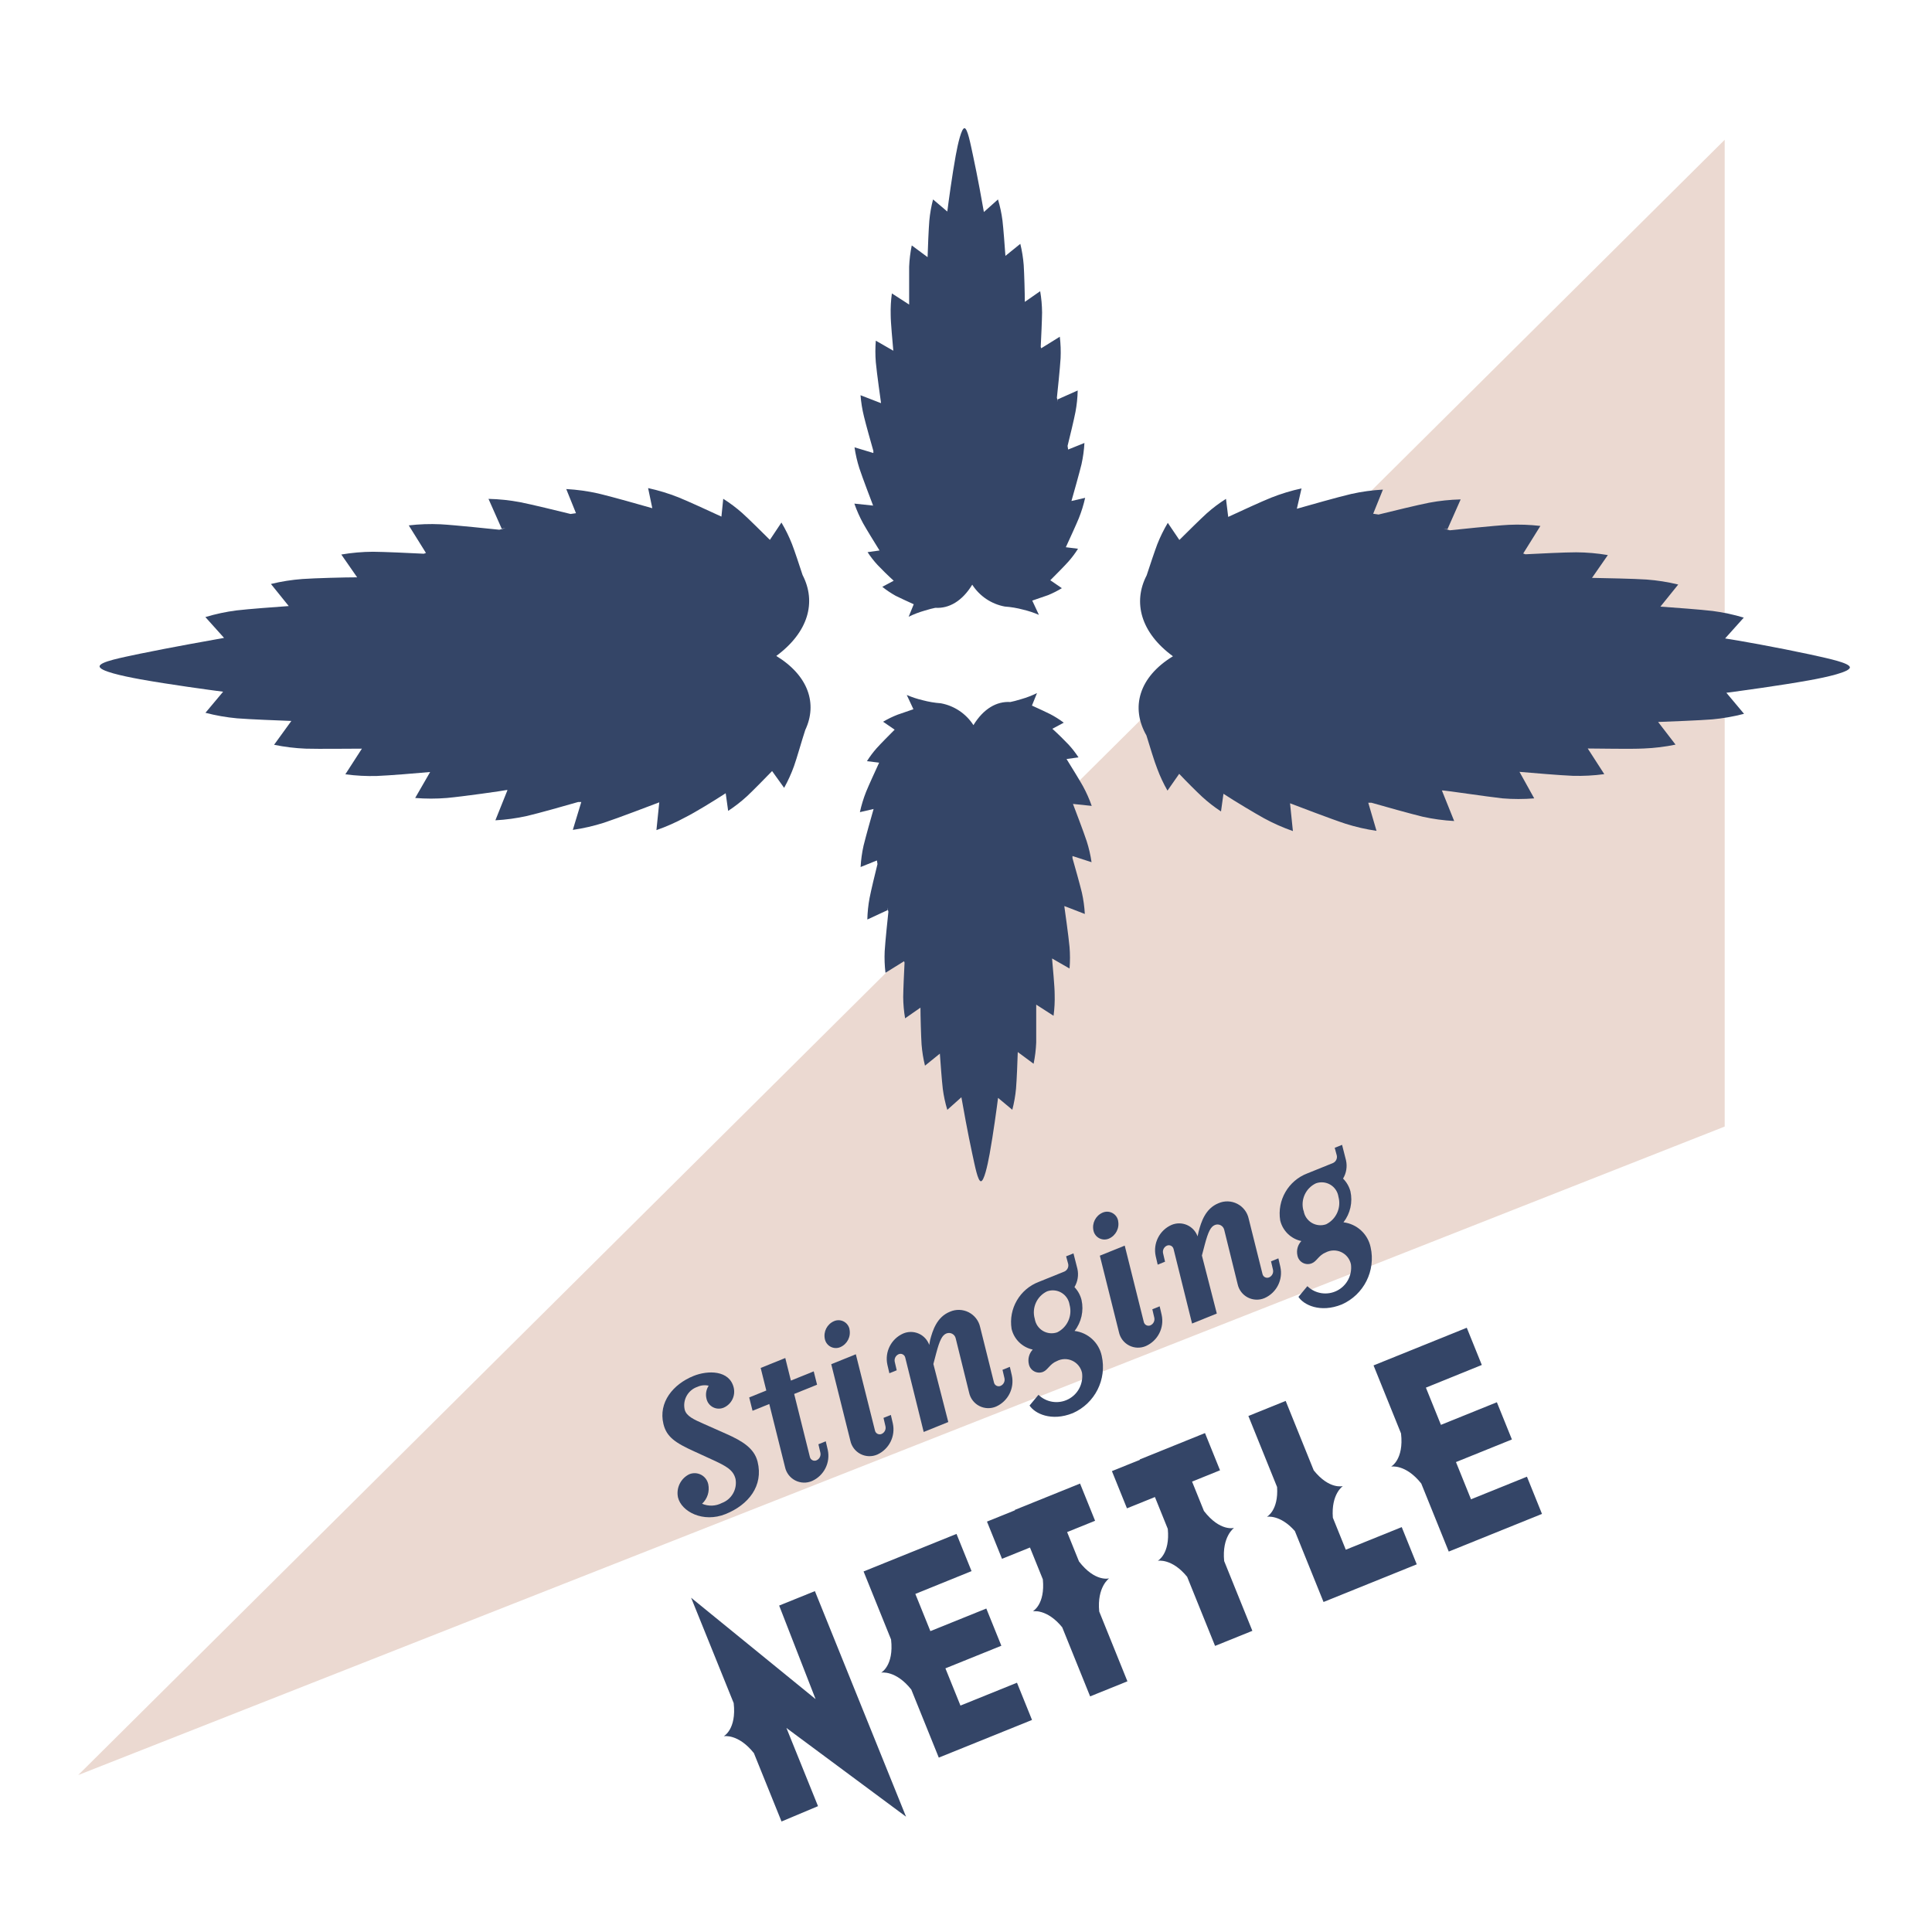 <?xml version="1.0" encoding="UTF-8"?>
<svg viewBox="0 0 250 250" version="1.1" xmlns="http://www.w3.org/2000/svg" xmlns:xlink="http://www.w3.org/1999/xlink">
    <!-- Generator: Sketch 43.2 (39069) - http://www.bohemiancoding.com/sketch -->
    <title>Stinging-Nettle-Small Copy 2</title>
    <desc>Created with Sketch.</desc>
    <defs></defs>
    <g id="Page-2" stroke="none" stroke-width="1" fill="none" fill-rule="evenodd">
        <g id="Stinging-Nettle-Small-Copy-2">
            <g id="Group-2" transform="translate(10, 16)">
                <polygon id="Triangle-3-Copy-6" fill="#EBD9D1" transform="translate(106.645, 107.892) scale(-1, 1) translate(-106.645, -107.892) " points="0.117 2.091 213.173 213.693 0.117 129.777"></polygon>
                <g id="Group-6-Copy-9" transform="translate(129.199, 175.668) rotate(-22) translate(-129.199, -175.668) translate(74.18, 143.332)" fill-rule="nonzero" fill="#344567">
                    <path d="M13.245,45.869 L3.226,27.674 L3.226,42.376 C2.314,45.664 0.429,45.869 0.429,45.869 C0.429,45.869 2.304,46.238 3.226,49.363 L3.226,58.901 L8.348,58.829 L8.348,47.918 L18.398,64.361 L18.398,32.879 L13.409,32.879 L13.245,45.869 Z" id="Shape"></path>
                    <path d="M84.1,49.178 C85.032,46.228 86.835,45.869 86.835,45.869 C86.835,45.869 85.032,45.675 84.1,42.57 L84.1,32.879 L78.895,32.879 L78.895,42.796 C77.942,45.685 76.231,45.869 76.231,45.869 C76.231,45.869 77.942,46.207 78.895,48.943 L78.895,58.839 L91.906,58.839 L91.906,53.645 L84.1,53.645 L84.1,49.178 Z" id="Shape"></path>
                    <path d="M109.374,38.073 L109.374,32.879 L96.363,32.879 L96.363,42.376 C95.451,45.664 93.566,45.869 93.566,45.869 C93.566,45.869 95.441,46.238 96.363,49.363 L96.363,58.86 L109.374,58.86 L109.374,53.666 L101.567,53.666 L101.567,48.471 L109.374,48.471 L109.374,43.277 L101.567,43.277 L101.567,38.083 L109.374,38.073 Z" id="Shape"></path>
                    <path d="M63.753,32.879 L59.85,32.879 L59.85,38.073 L63.753,38.073 L63.753,42.519 C62.821,45.664 61.007,45.859 61.007,45.859 C61.007,45.859 62.831,46.217 63.753,49.209 L63.753,58.85 L68.958,58.85 L68.958,49.107 C69.869,46.033 71.754,45.613 71.754,45.613 C71.754,45.613 69.88,45.418 68.958,42.119 L68.958,38.021 L72.861,38.021 L72.861,32.827 L63.753,32.827 L63.753,32.879 Z" id="Shape"></path>
                    <path d="M46.316,32.879 L42.413,32.879 L42.413,38.073 L46.316,38.073 L46.316,42.519 C45.384,45.664 43.57,45.859 43.57,45.859 C43.57,45.859 45.394,46.217 46.316,49.209 L46.316,58.85 L51.521,58.85 L51.521,49.107 C52.432,46.033 54.317,45.613 54.317,45.613 C54.317,45.613 52.443,45.418 51.521,42.119 L51.521,38.021 L55.424,38.021 L55.424,32.827 L46.316,32.827 L46.316,32.879 Z" id="Shape"></path>
                    <path d="M43.693,45.869 C43.693,45.869 45.568,46.238 46.49,49.363 L46.49,42.386 C45.568,45.705 43.693,45.869 43.693,45.869 Z" id="Shape"></path>
                    <path d="M38.161,38.073 L38.161,32.879 L25.191,32.879 L25.191,42.376 C24.279,45.664 22.394,45.869 22.394,45.869 C22.394,45.869 24.269,46.238 25.191,49.363 L25.191,58.86 L38.202,58.86 L38.202,53.666 L30.313,53.666 L30.313,48.471 L38.12,48.471 L38.12,43.277 L30.313,43.277 L30.313,38.083 L38.161,38.073 Z" id="Shape"></path>
                    <g id="Group" transform="translate(5.725, 0.627)">
                        <path d="M8.483,2.049 C7.194,1.974 6.058,2.886 5.85,4.159 C5.727,5.03 6.475,5.799 7.438,6.792 L9.63,9.057 C11.321,10.798 12.314,12.212 12.069,13.954 C11.618,17.14 8.882,18.677 5.706,18.677 C2.531,18.677 0.512,16.218 0.789,14.374 C1.004,13.156 2.015,12.238 3.248,12.14 C3.786,12.129 4.301,12.36 4.652,12.768 C5.003,13.176 5.153,13.72 5.061,14.251 C4.901,15.185 4.257,15.965 3.371,16.3 C4.001,16.937 4.886,17.257 5.778,17.171 C7.126,17.209 8.308,16.277 8.585,14.958 C8.759,13.769 8.135,12.991 6.7,11.474 L4.959,9.63 C3.114,7.694 2.346,6.557 2.602,4.856 C3.022,2.018 5.676,0.553 8.544,0.553 C10.532,0.553 13.144,1.578 12.796,3.903 C12.633,4.98 11.723,5.787 10.634,5.819 C10.146,5.83 9.678,5.621 9.361,5.25 C9.043,4.878 8.909,4.384 8.995,3.903 C9.077,3.318 9.4,2.794 9.886,2.459 C9.477,2.171 8.983,2.027 8.483,2.049 L8.483,2.049 Z" id="Shape"></path>
                        <path d="M13.933,7.592 L14.179,5.829 L16.566,5.829 L16.986,2.848 L20.418,2.848 L19.998,5.829 L23.184,5.829 L22.939,7.592 L19.742,7.592 L18.574,15.921 C18.546,16.105 18.603,16.293 18.728,16.432 C18.853,16.57 19.033,16.646 19.22,16.638 C19.627,16.62 19.968,16.322 20.039,15.921 L20.213,14.804 L21.238,14.804 L21.064,15.921 C20.782,17.596 19.361,18.843 17.662,18.902 C16.901,18.92 16.172,18.595 15.676,18.018 C15.18,17.44 14.969,16.671 15.101,15.921 L16.269,7.592 L13.933,7.592 Z" id="Shape"></path>
                        <path d="M26.78,18.892 C26.018,18.913 25.287,18.59 24.79,18.011 C24.293,17.433 24.083,16.661 24.219,15.91 L25.633,5.819 L29.065,5.819 L27.662,15.91 C27.634,16.095 27.69,16.283 27.815,16.421 C27.94,16.56 28.12,16.636 28.307,16.628 C28.714,16.61 29.055,16.312 29.127,15.91 L29.301,14.794 L30.325,14.794 L30.151,15.91 C29.872,17.575 28.467,18.818 26.78,18.892 L26.78,18.892 Z M29.516,2.5 C29.354,3.467 28.53,4.185 27.549,4.211 C27.112,4.221 26.695,4.034 26.411,3.703 C26.127,3.371 26.007,2.929 26.084,2.5 C26.245,1.532 27.07,0.815 28.051,0.789 C28.496,0.776 28.922,0.968 29.208,1.31 C29.493,1.651 29.607,2.105 29.516,2.541 L29.516,2.5 Z" id="Shape"></path>
                        <path d="M38.665,7.714 C39.433,6.69 40.58,5.276 42.414,5.276 C43.268,5.251 44.087,5.611 44.645,6.257 C45.203,6.902 45.441,7.765 45.293,8.606 L44.269,15.91 C44.241,16.095 44.297,16.283 44.422,16.421 C44.547,16.56 44.728,16.636 44.914,16.628 C45.322,16.61 45.662,16.312 45.734,15.91 L45.908,14.794 L46.932,14.794 L46.758,15.91 C46.477,17.586 45.055,18.832 43.357,18.892 C42.596,18.909 41.867,18.585 41.371,18.007 C40.874,17.43 40.663,16.66 40.796,15.91 L41.82,8.739 C41.859,8.481 41.783,8.218 41.611,8.021 C41.44,7.824 41.19,7.712 40.929,7.714 C40.355,7.714 39.812,8.186 38.767,9.579 L37.896,10.747 L36.872,18.431 L33.44,18.431 L34.833,8.606 C34.861,8.421 34.804,8.234 34.68,8.095 C34.555,7.956 34.374,7.88 34.188,7.889 C33.78,7.906 33.44,8.204 33.368,8.606 L33.194,9.723 L32.169,9.723 L32.343,8.606 C32.625,6.93 34.047,5.684 35.745,5.625 C36.443,5.61 37.116,5.884 37.605,6.383 C38.094,6.881 38.355,7.56 38.327,8.257 L38.665,7.714 Z" id="Shape"></path>
                        <path d="M49.35,15.368 C49.459,14.692 49.897,14.116 50.518,13.831 C49.372,13.058 48.773,11.694 48.981,10.327 C49.569,7.753 51.885,5.947 54.524,6.004 L58.099,6.004 C58.507,5.986 58.847,5.688 58.919,5.286 L59.042,4.262 L60.066,4.262 L59.79,6.311 C59.655,7.128 59.211,7.861 58.55,8.36 C58.789,8.958 58.867,9.608 58.776,10.245 C58.54,11.664 57.683,12.903 56.44,13.626 C57.972,14.475 58.796,16.204 58.489,17.929 C57.985,21.01 55.37,23.303 52.25,23.4 C49.237,23.4 47.65,21.586 47.424,20.388 L49.012,19.537 C49.588,20.839 50.925,21.633 52.343,21.515 C53.762,21.398 54.95,20.394 55.303,19.015 C55.421,18.318 55.208,17.606 54.725,17.089 C54.243,16.573 53.547,16.311 52.844,16.382 C51.87,16.382 51.348,17.007 50.682,17.007 C50.273,17.006 49.885,16.821 49.627,16.503 C49.369,16.186 49.267,15.768 49.35,15.368 Z M52.25,10.245 C52.099,10.884 52.242,11.556 52.638,12.079 C53.034,12.602 53.643,12.921 54.299,12.95 C55.759,12.833 56.934,11.701 57.106,10.245 C57.26,9.606 57.119,8.931 56.722,8.407 C56.325,7.883 55.714,7.565 55.057,7.54 C53.585,7.633 52.397,8.778 52.25,10.245 L52.25,10.245 Z" id="Shape"></path>
                        <path d="M64.267,18.892 C63.505,18.913 62.773,18.59 62.276,18.011 C61.779,17.433 61.569,16.661 61.706,15.91 L63.119,5.819 L66.593,5.819 L65.179,15.91 C65.151,16.095 65.207,16.283 65.332,16.421 C65.457,16.56 65.638,16.636 65.824,16.628 C66.232,16.61 66.572,16.312 66.644,15.91 L66.818,14.794 L67.842,14.794 L67.668,15.91 C67.387,17.586 65.965,18.832 64.267,18.892 L64.267,18.892 Z M67.002,2.5 C66.841,3.467 66.016,4.185 65.035,4.211 C64.599,4.221 64.181,4.034 63.897,3.703 C63.613,3.371 63.493,2.929 63.57,2.5 C63.732,1.532 64.557,0.815 65.537,0.789 C65.982,0.776 66.409,0.968 66.694,1.31 C66.98,1.651 67.093,2.105 67.002,2.541 L67.002,2.5 Z" id="Shape"></path>
                        <path d="M76.141,7.714 C76.909,6.69 78.057,5.276 79.891,5.276 C80.744,5.251 81.563,5.611 82.121,6.257 C82.68,6.902 82.918,7.765 82.769,8.606 L81.745,15.91 C81.717,16.095 81.773,16.283 81.898,16.421 C82.023,16.56 82.204,16.636 82.39,16.628 C82.798,16.61 83.138,16.312 83.21,15.91 L83.384,14.794 L84.409,14.794 L84.234,15.91 C83.953,17.586 82.531,18.832 80.833,18.892 C80.072,18.909 79.343,18.585 78.847,18.007 C78.351,17.43 78.14,16.66 78.272,15.91 L79.296,8.739 C79.335,8.481 79.259,8.218 79.087,8.021 C78.916,7.824 78.666,7.712 78.405,7.714 C77.831,7.714 77.288,8.186 76.243,9.579 L75.372,10.747 L74.348,18.431 L70.895,18.431 L72.289,8.585 C72.316,8.401 72.26,8.213 72.135,8.074 C72.01,7.936 71.83,7.86 71.643,7.868 C71.236,7.886 70.895,8.184 70.824,8.585 L70.65,9.702 L69.625,9.702 L69.799,8.585 C70.081,6.91 71.502,5.663 73.201,5.604 C73.899,5.589 74.572,5.864 75.061,6.362 C75.55,6.861 75.811,7.539 75.782,8.237 L76.141,7.714 Z" id="Shape"></path>
                        <path d="M86.837,15.368 C86.945,14.692 87.383,14.116 88.005,13.831 C86.858,13.058 86.26,11.694 86.468,10.327 C87.055,7.753 89.371,5.947 92.01,6.004 L95.586,6.004 C95.993,5.986 96.334,5.688 96.405,5.286 L96.528,4.262 L97.553,4.262 L97.276,6.311 C97.141,7.128 96.697,7.861 96.037,8.36 C96.289,8.954 96.381,9.604 96.303,10.245 C96.067,11.664 95.211,12.903 93.967,13.626 C95.5,14.475 96.323,16.204 96.016,17.929 C95.513,21.01 92.898,23.303 89.777,23.4 C86.765,23.4 85.177,21.586 84.952,20.388 L86.54,19.537 C87.115,20.839 88.452,21.633 89.871,21.515 C91.289,21.398 92.477,20.394 92.83,19.015 C92.949,18.318 92.735,17.606 92.253,17.089 C91.77,16.573 91.074,16.311 90.371,16.382 C89.398,16.382 88.875,17.007 88.209,17.007 C87.793,17.019 87.394,16.839 87.126,16.52 C86.859,16.2 86.752,15.776 86.837,15.368 Z M89.746,10.317 C89.596,10.955 89.738,11.628 90.135,12.151 C90.531,12.674 91.14,12.993 91.795,13.021 C93.256,12.904 94.431,11.772 94.602,10.317 C94.756,9.678 94.616,9.003 94.219,8.479 C93.822,7.955 93.21,7.637 92.553,7.612 C91.102,7.695 89.917,8.802 89.736,10.245 L89.746,10.317 Z" id="Shape"></path>
                    </g>
                </g>
                <path d="M90.452,68.879 C94.611,65.805 95.666,61.912 93.853,58.408 C93.423,57.097 92.828,55.284 92.48,54.392 C92.102,53.431 91.646,52.503 91.117,51.616 L89.622,53.86 C88.679,52.917 86.897,51.155 86.056,50.397 C85.285,49.713 84.459,49.092 83.587,48.542 L83.352,50.848 C81.672,50.069 79.059,48.87 77.799,48.358 C76.522,47.852 75.207,47.451 73.865,47.159 L74.408,49.762 C73.045,49.372 69.05,48.235 67.37,47.846 C66.021,47.546 64.651,47.358 63.272,47.282 L64.532,50.407 L63.835,50.509 C62.134,50.089 58.815,49.28 57.309,48.983 C55.957,48.728 54.586,48.584 53.211,48.553 L54.922,52.415 L55.414,52.333 L54.615,52.548 C53.795,52.466 48.908,51.944 46.992,51.841 C45.625,51.778 44.254,51.826 42.894,51.985 L45.117,55.55 L44.841,55.652 C43.058,55.56 39.718,55.407 38.263,55.396 C36.89,55.404 35.519,55.524 34.165,55.755 L36.214,58.705 C34.616,58.705 30.795,58.808 29.156,58.921 C27.774,59.023 26.404,59.239 25.058,59.566 L27.363,62.424 C25.642,62.547 22.148,62.803 20.601,62.988 C19.238,63.164 17.891,63.452 16.575,63.848 L18.993,66.543 C17.497,66.809 12.088,67.772 8.102,68.592 C5.818,69.084 2.918,69.616 2.888,70.221 C2.857,70.825 5.797,71.471 8.164,71.901 C11.924,72.577 17.077,73.274 18.87,73.509 L16.585,76.235 C17.929,76.586 19.3,76.826 20.683,76.952 C22.312,77.085 26.082,77.228 27.701,77.29 L25.467,80.374 C26.817,80.653 28.188,80.821 29.565,80.876 C31.276,80.927 35.364,80.876 36.829,80.876 L34.688,84.195 C36.046,84.378 37.416,84.45 38.786,84.41 C40.374,84.349 43.98,84.052 45.66,83.898 L43.724,87.258 C45.088,87.369 46.458,87.369 47.822,87.258 C49.871,87.074 55.219,86.316 55.516,86.234 L55.67,86.234 L54.102,90.147 C55.481,90.072 56.852,89.884 58.2,89.584 C59.737,89.225 63.169,88.252 64.808,87.781 L65.218,87.781 L64.122,91.387 C65.483,91.19 66.827,90.881 68.138,90.465 C69.951,89.871 74.459,88.139 75.309,87.822 L74.941,91.418 C76.237,90.964 77.495,90.406 78.701,89.748 C79.879,89.164 82.327,87.668 83.905,86.644 L84.223,88.928 C85.085,88.364 85.901,87.73 86.661,87.033 C87.419,86.326 88.946,84.769 89.909,83.775 L91.466,85.947 C91.969,85.044 92.397,84.102 92.746,83.13 C93.115,82.105 93.771,79.759 94.201,78.458 C95.799,75.067 94.621,71.43 90.452,68.879 Z" id="Shape" fill="#344567" fill-rule="nonzero"></path>
                <path d="M224.118,68.664 C220.133,67.803 214.723,66.83 213.228,66.615 L215.645,63.92 C214.329,63.524 212.982,63.236 211.619,63.06 C210.072,62.875 206.589,62.619 204.857,62.496 L207.163,59.638 C205.817,59.31 204.446,59.095 203.065,58.992 C201.425,58.88 197.604,58.808 196.006,58.777 L198.055,55.827 C196.701,55.596 195.33,55.476 193.957,55.468 C192.461,55.468 189.162,55.632 187.379,55.724 L187.103,55.622 L189.326,52.056 C187.966,51.897 186.596,51.849 185.228,51.913 C183.302,52.015 178.415,52.538 177.606,52.62 L176.807,52.405 L177.298,52.487 L179.009,48.624 C177.634,48.656 176.263,48.8 174.911,49.055 C173.405,49.352 170.086,50.161 168.385,50.581 L167.689,50.479 L168.949,47.354 C167.57,47.429 166.199,47.618 164.851,47.917 C163.171,48.307 159.175,49.444 157.812,49.833 L158.417,47.2 C157.075,47.492 155.759,47.893 154.483,48.399 C153.212,48.911 150.6,50.11 148.93,50.888 L148.643,48.553 C147.771,49.103 146.945,49.723 146.174,50.407 C145.334,51.165 143.562,52.927 142.609,53.87 L141.113,51.657 C140.584,52.544 140.128,53.472 139.75,54.433 C139.412,55.325 138.808,57.138 138.378,58.449 C136.564,61.943 137.62,65.877 141.779,68.92 C137.353,71.624 136.288,75.558 138.347,79.165 C138.757,80.486 139.371,82.546 139.761,83.509 C140.121,84.475 140.56,85.41 141.072,86.305 L142.588,84.134 C143.551,85.158 144.873,86.469 145.559,87.105 C146.319,87.802 147.135,88.435 147.998,89 L148.315,86.715 C149.883,87.74 152.342,89.205 153.54,89.871 C154.746,90.529 156.003,91.087 157.3,91.541 L156.931,87.945 C157.771,88.262 162.279,89.994 164.103,90.588 C165.414,91.004 166.757,91.313 168.119,91.51 L167.053,87.873 L167.463,87.873 C169.102,88.344 172.586,89.317 174.071,89.676 C175.42,89.976 176.79,90.164 178.169,90.24 L176.581,86.285 L176.735,86.285 C177.042,86.285 182.4,87.084 184.429,87.309 C185.793,87.421 187.163,87.421 188.527,87.309 L186.621,83.877 C188.302,84.021 191.908,84.328 193.496,84.39 C194.865,84.429 196.236,84.357 197.594,84.174 L195.453,80.855 C196.907,80.855 200.995,80.947 202.716,80.855 C204.094,80.8 205.464,80.632 206.814,80.353 L204.56,77.423 C206.179,77.362 209.949,77.218 211.578,77.085 C212.962,76.959 214.332,76.719 215.676,76.368 L213.392,73.643 C215.195,73.407 220.338,72.71 224.098,72.034 C226.454,71.614 229.394,70.938 229.374,70.354 C229.353,69.77 226.403,69.166 224.118,68.664 Z" id="Shape" fill="#344567" fill-rule="nonzero"></path>
                <path d="M131.247,95.567 C131.113,94.65 130.904,93.745 130.622,92.862 C130.223,91.643 129.055,88.59 128.84,88.027 L131.268,88.283 C130.962,87.407 130.585,86.557 130.141,85.742 C129.69,84.933 128.665,83.273 128.01,82.218 L129.557,82.003 C129.175,81.419 128.747,80.867 128.276,80.353 C127.825,79.872 126.852,78.909 126.176,78.304 L127.651,77.515 C127.092,77.095 126.499,76.722 125.879,76.399 C125.366,76.142 124.352,75.671 123.533,75.302 L124.188,73.684 C123.53,74.008 122.845,74.272 122.139,74.472 C121.514,74.657 121.115,74.77 120.736,74.841 C118.974,74.729 117.263,75.702 115.962,77.833 C115.009,76.349 113.485,75.326 111.751,75.005 L111.751,75.005 C110.951,74.948 110.159,74.814 109.384,74.606 C108.683,74.441 107.997,74.215 107.335,73.929 L108.196,75.774 C107.438,76.03 106.628,76.306 106.147,76.48 C105.498,76.733 104.871,77.038 104.272,77.392 L105.768,78.417 C105.133,79.052 103.944,80.251 103.432,80.824 C102.971,81.346 102.553,81.905 102.182,82.494 L103.76,82.689 C103.237,83.826 102.428,85.588 102.08,86.439 C101.738,87.3 101.467,88.187 101.27,89.092 L103.043,88.682 C102.776,89.604 102.018,92.299 101.742,93.436 C101.54,94.343 101.413,95.264 101.362,96.192 L103.473,95.342 L103.545,95.813 C103.258,96.96 102.715,99.204 102.52,100.218 C102.349,101.131 102.253,102.056 102.233,102.984 L104.866,101.765 L104.815,101.437 L104.958,101.98 C104.897,102.534 104.549,105.832 104.477,107.103 C104.435,108.03 104.47,108.958 104.579,109.879 L106.987,108.383 L107.048,108.568 C106.987,109.777 106.885,112 106.874,113.004 C106.881,113.931 106.963,114.856 107.12,115.77 L109.108,114.387 C109.108,115.463 109.179,118.044 109.251,119.151 C109.323,120.077 109.47,120.995 109.692,121.897 L111.618,120.339 C111.7,121.507 111.874,123.864 111.997,124.898 C112.117,125.818 112.312,126.726 112.581,127.613 L114.404,125.984 C114.579,127.009 115.234,130.646 115.818,133.33 C116.156,134.877 116.525,136.834 116.925,136.854 C117.324,136.875 117.775,134.887 118.062,133.299 C118.523,130.759 118.994,127.285 119.148,126.066 L120.992,127.603 C121.227,126.706 121.388,125.791 121.473,124.868 C121.566,123.771 121.668,121.22 121.699,120.134 L123.748,121.651 C123.935,120.743 124.048,119.821 124.086,118.895 L124.086,113.998 L126.33,115.442 C126.453,114.522 126.501,113.594 126.473,112.666 C126.473,111.641 126.227,109.162 126.135,108.025 L128.399,109.326 C128.475,108.402 128.475,107.473 128.399,106.55 C128.276,105.156 127.743,101.427 127.733,101.345 L127.733,101.243 L127.733,101.243 L130.376,102.267 C130.325,101.34 130.199,100.418 129.997,99.511 C129.751,98.487 129.096,96.151 128.778,95.044 L128.778,94.768 L131.247,95.567 Z M123.051,75.569 L123.051,75.569 L122.969,75.569 L123.051,75.569 Z" id="Shape" fill="#344567" fill-rule="nonzero"></path>
                <path d="M130.417,48.419 L128.645,48.829 C128.911,47.907 129.669,45.213 129.946,44.076 C130.147,43.169 130.274,42.247 130.325,41.32 L128.215,42.17 L128.143,41.699 C128.43,40.551 128.973,38.308 129.167,37.293 C129.338,36.381 129.434,35.456 129.454,34.527 L126.852,35.685 L126.903,36.013 L126.76,35.47 C126.821,34.917 127.17,31.618 127.241,30.347 C127.283,29.421 127.249,28.492 127.139,27.571 L124.731,29.067 L124.67,28.882 C124.731,27.673 124.834,25.45 124.844,24.446 C124.837,23.519 124.755,22.594 124.598,21.68 L122.611,23.063 C122.611,21.987 122.539,19.406 122.467,18.299 C122.395,17.373 122.248,16.455 122.027,15.553 L120.101,17.111 C120.019,15.943 119.844,13.586 119.722,12.552 C119.603,11.622 119.408,10.704 119.138,9.806 L117.314,11.435 C117.14,10.41 116.484,6.774 115.9,4.089 C115.572,2.563 115.193,0.586 114.804,0.586 C114.415,0.586 113.954,2.553 113.667,4.141 C113.206,6.681 112.734,10.154 112.581,11.374 L110.737,9.806 C110.502,10.703 110.341,11.618 110.255,12.541 C110.163,13.638 110.06,16.189 110.03,17.275 L107.981,15.758 C107.793,16.666 107.68,17.588 107.643,18.514 L107.643,23.411 L105.409,21.967 C105.282,22.887 105.231,23.815 105.256,24.743 C105.256,25.768 105.501,28.247 105.594,29.384 L103.329,28.083 C103.254,29.007 103.254,29.936 103.329,30.86 C103.452,32.253 103.985,35.982 103.995,36.064 L103.995,36.166 L103.995,36.166 L101.352,35.142 C101.424,36.064 101.572,36.979 101.793,37.877 C102.039,38.902 102.694,41.238 103.012,42.344 L103.012,42.621 L100.574,41.883 C100.708,42.8 100.917,43.705 101.199,44.588 C101.598,45.807 102.766,48.86 102.981,49.423 L100.553,49.167 C100.859,50.044 101.236,50.893 101.68,51.708 C102.131,52.517 103.155,54.177 103.811,55.232 L102.264,55.448 C102.645,56.031 103.074,56.583 103.545,57.097 C103.995,57.578 104.969,58.541 105.645,59.146 L104.17,59.935 C104.711,60.367 105.287,60.754 105.891,61.093 C106.403,61.349 107.417,61.82 108.237,62.189 L107.581,63.807 C108.239,63.483 108.925,63.219 109.63,63.019 C110.255,62.834 110.655,62.721 111.034,62.65 C112.796,62.762 114.507,61.789 115.808,59.658 C116.761,61.142 118.285,62.165 120.019,62.486 L120.019,62.486 C120.818,62.543 121.611,62.677 122.385,62.885 C123.087,63.05 123.773,63.276 124.434,63.562 L123.574,61.717 C124.332,61.461 125.141,61.185 125.623,61.011 C126.239,60.757 126.835,60.455 127.405,60.109 L125.909,59.084 C126.545,58.449 127.733,57.251 128.245,56.677 C128.707,56.155 129.125,55.597 129.495,55.007 L127.918,54.812 C128.44,53.675 129.249,51.913 129.598,51.063 C129.942,50.205 130.216,49.321 130.417,48.419 Z M108.667,61.881 L108.667,61.881 L108.749,61.881 L108.667,61.881 Z" id="Shape" fill="#344567" fill-rule="nonzero"></path>
            </g>
        </g>
    </g>
</svg>